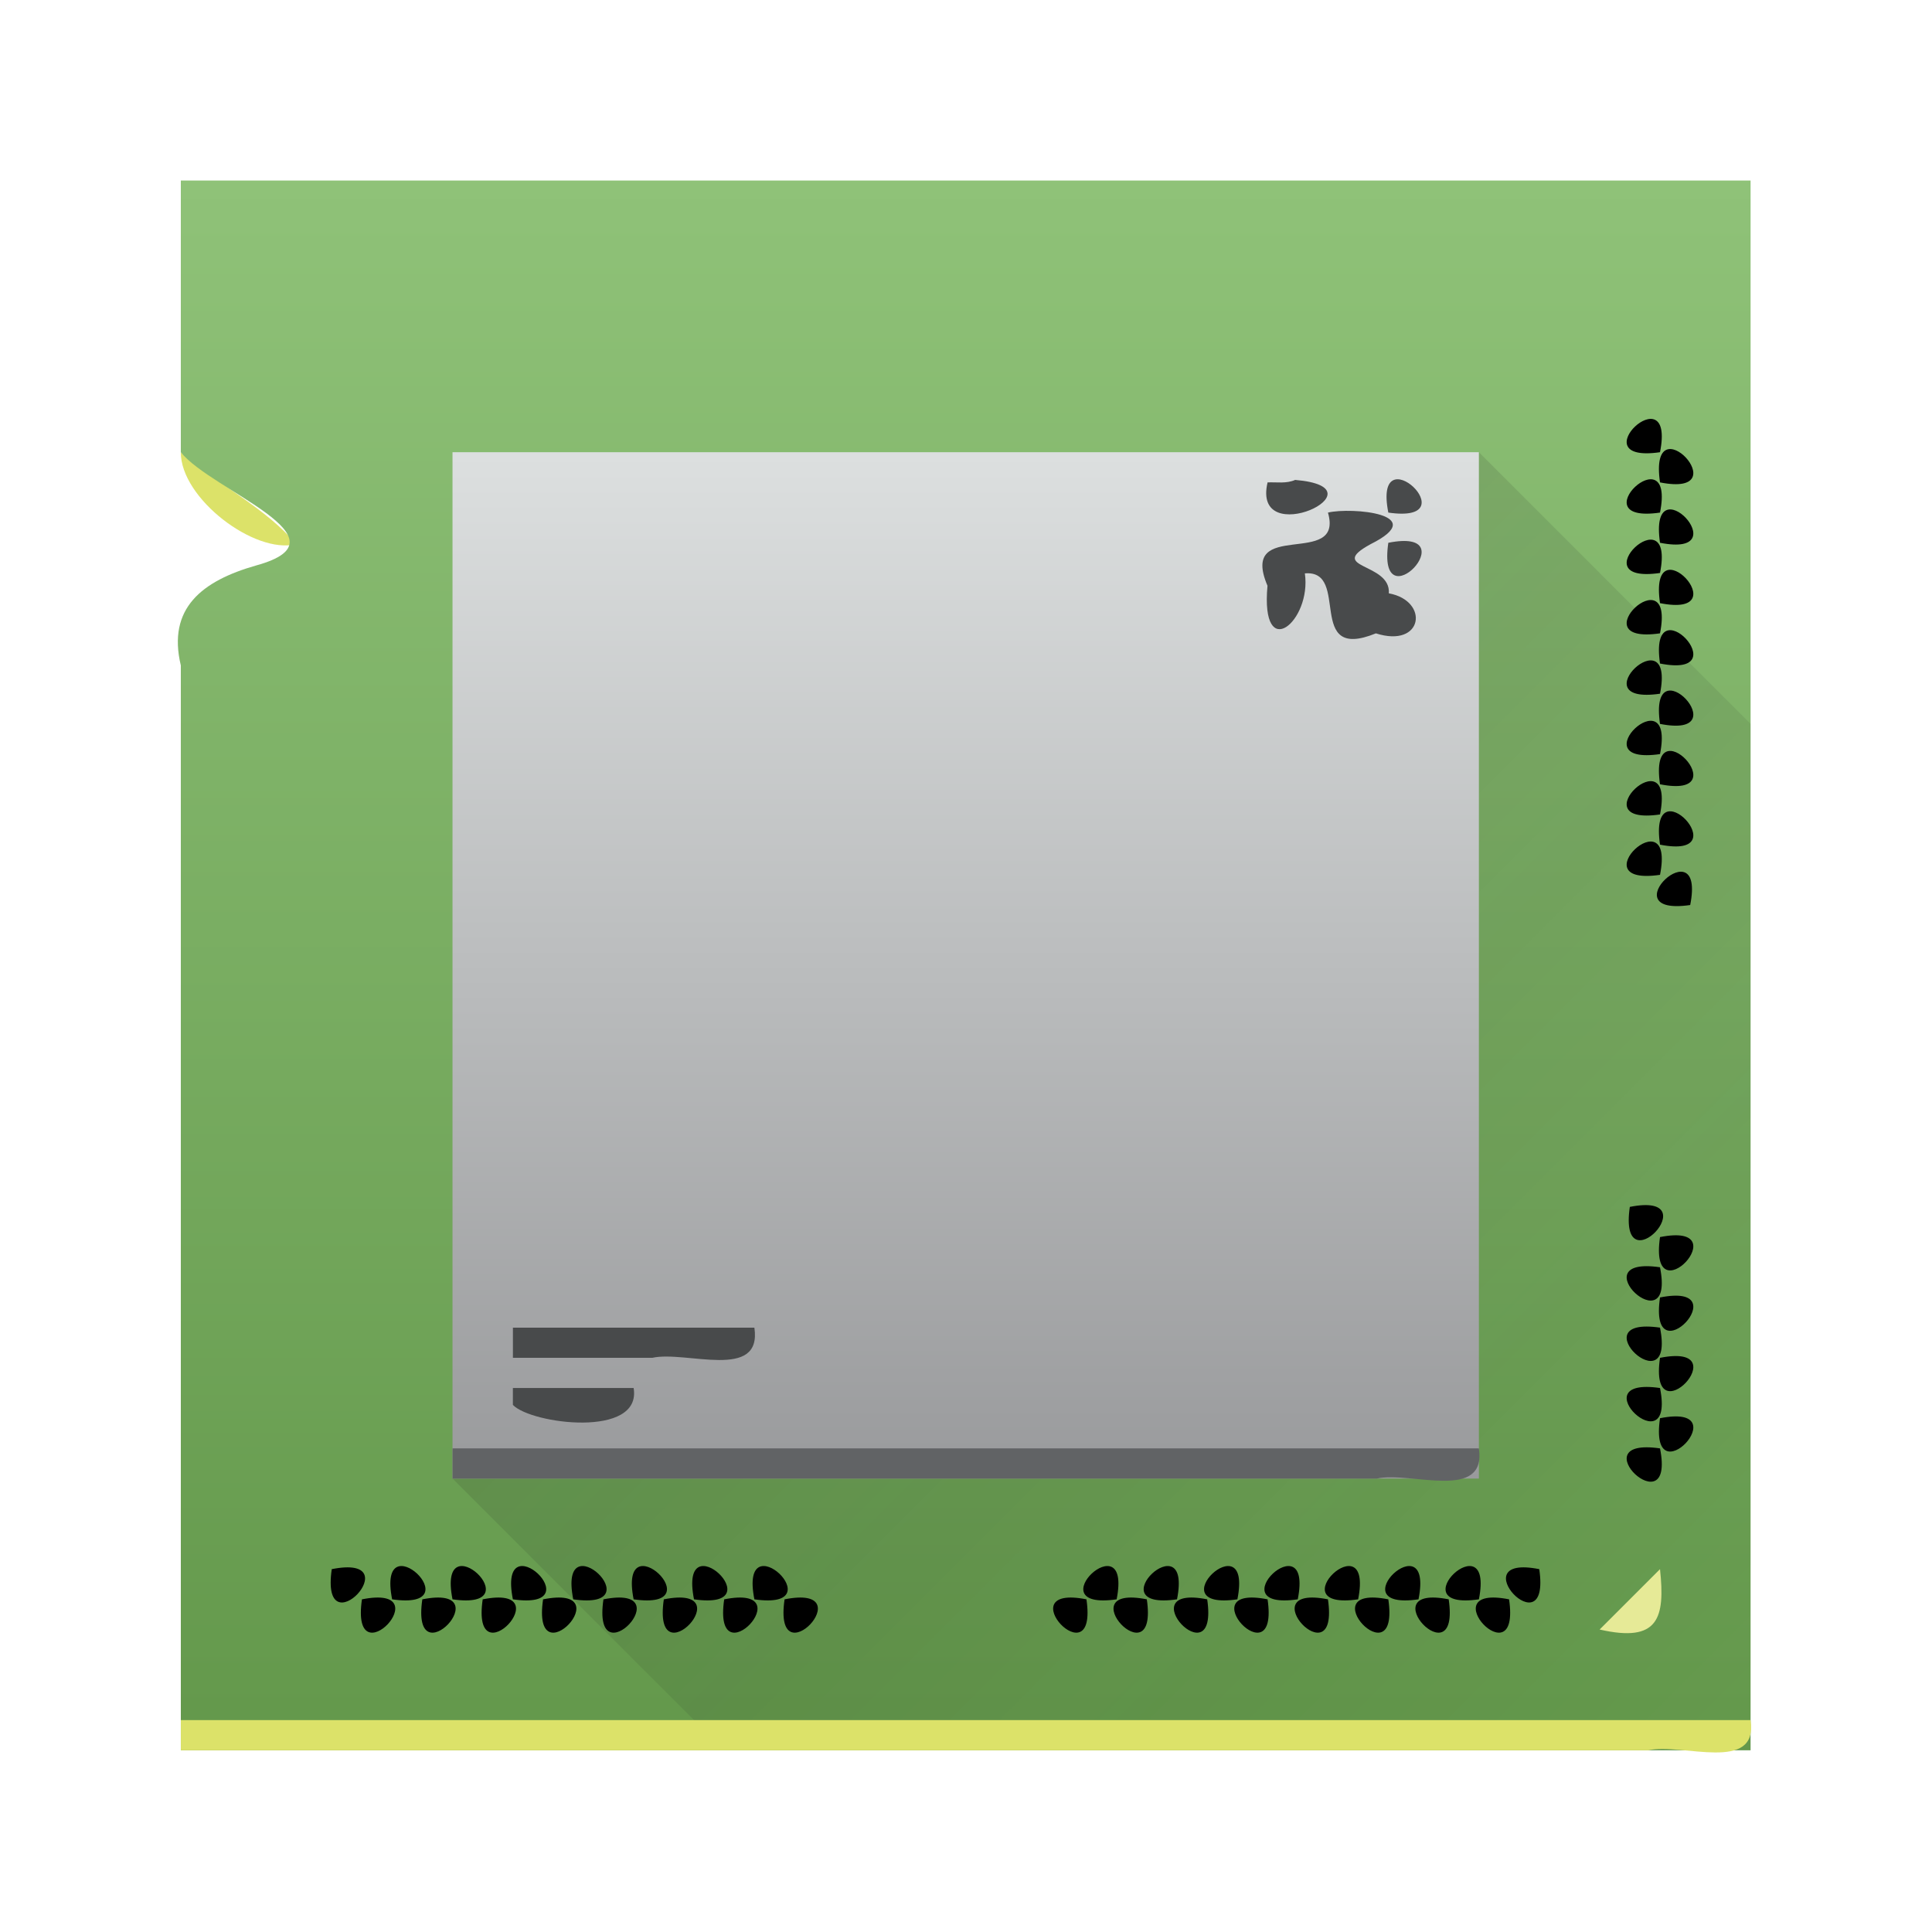 <?xml version="1.0" encoding="UTF-8" standalone="no"?><!DOCTYPE svg PUBLIC "-//W3C//DTD SVG 1.1//EN" "http://www.w3.org/Graphics/SVG/1.1/DTD/svg11.dtd"><svg height="64" version="1.1" viewBox="0 0 64 64" width="64" xmlns="http://www.w3.org/2000/svg" xmlns:xlink="http://www.w3.org/1999/xlink"><defs><linearGradient gradientTransform="translate(-.008 -.013)" gradientUnits="userSpaceOnUse" id="c" x2="0" y1="549.8" y2="497.8"><stop offset="0" stop-color="#63984b"/><stop offset="1" stop-color="#8fc278"/></linearGradient><linearGradient gradientTransform="matrix(.654 0 0 .654 141.42 181.3)" gradientUnits="userSpaceOnUse" id="b" x2="0" y1="549.8" y2="497.8"><stop offset="0" stop-color="#999a9c"/><stop offset="1" stop-color="#dcdfdf"/></linearGradient><linearGradient gradientTransform="translate(376.56 491.78)" gradientUnits="userSpaceOnUse" id="a" x1="15" x2="57" y1="15" y2="57"><stop offset="0" stop-color="#292c2f"/><stop offset="1" stop-opacity="0"/></linearGradient></defs><g transform="translate(-376.57 -491.8)"><path d="m382.56 506.78c-0.01 1.526 2.442 3.389 3.814 3.047-0.914-1.141-2.641-2.013-3.814-3.047z" fill="#dce269" fill-rule="evenodd"/><path d="m382.56 497.78v9c1.001 1.265 5.712 2.865 2.5 3.75-1.794 0.511-2.954 1.413-2.5 3.313v35.937h52v-52h-52z" fill="url(#c)"/><path d="m425.56 506.78-34 34 9 9h34v-34l-9-9z" fill="url(#a)" fill-rule="evenodd" opacity="0.2"/><path d="m382.56 548.78h52c0.263 1.777-2.27 0.749-3.385 1h-48.614v-1z" fill="#dce269"/><path color="#000" d="m427.56 543.78c0.397 2.731-2.67-0.529 0 0zm-1 1c0.397 2.731-2.67-0.529 0 0zm-1 0c-2.731 0.397 0.529-2.67 0 0zm-1 0c0.397 2.731-2.67-0.529 0 0zm-1 0c-2.731 0.397 0.529-2.67 0 0zm-1 0c0.397 2.731-2.67-0.529 0 0zm-1 0c-2.731 0.397 0.529-2.67 0 0zm-1 0c0.397 2.731-2.67-0.529 0 0zm-1 0c-2.731 0.397 0.529-2.67 0 0zm-1 0c0.397 2.731-2.67-0.529 0 0zm-1 0c-2.731 0.397 0.529-2.67 0 0zm-1 0c0.397 2.731-2.67-0.529 0 0zm-1 0c-2.731 0.397 0.529-2.67 0 0zm-1 0c0.397 2.731-2.67-0.529 0 0zm-1 0c-2.731 0.397 0.529-2.67 0 0zm-1 0c0.397 2.731-2.67-0.529 0 0z"/><path d="m431.56 543.78-2 2c1.961 0.45 2.172-0.388 2-2z" fill="#e6ea97" fill-rule="evenodd"/><path color="#000" d="m387.56 543.78c-0.397 2.731 2.67-0.529 0 0zm1 1c-0.397 2.731 2.67-0.529 0 0zm1 0c2.731 0.397-0.529-2.67 0 0zm1 0c-0.397 2.731 2.67-0.529 0 0zm1 0c2.731 0.397-0.529-2.67 0 0zm1 0c-0.397 2.731 2.67-0.529 0 0zm1 0c2.731 0.397-0.529-2.67 0 0zm1 0c-0.397 2.731 2.67-0.529 0 0zm1 0c2.731 0.397-0.529-2.67 0 0zm1 0c-0.397 2.731 2.67-0.529 0 0zm1 0c2.731 0.397-0.529-2.67 0 0zm1 0c-0.397 2.731 2.67-0.529 0 0zm1 0c2.731 0.397-0.529-2.67 0 0zm1 0c-0.397 2.731 2.67-0.529 0 0zm1 0c2.731 0.397-0.529-2.67 0 0zm1 0c-0.397 2.731 2.67-0.529 0 0z"/><path color="#000" d="m432.56 521.78c-2.731 0.397 0.529-2.67 0 0zm-1-1c-2.731 0.397 0.529-2.67 0 0zm0-1c-0.397-2.731 2.67 0.529 0 0zm0-1c-2.731 0.397 0.529-2.67 0 0zm0-1c-0.397-2.731 2.67 0.529 0 0zm0-1c-2.731 0.397 0.529-2.67 0 0zm0-1c-0.397-2.731 2.67 0.529 0 0zm0-1c-2.731 0.397 0.529-2.67 0 0zm0-1c-0.397-2.731 2.67 0.529 0 0zm0-1c-2.731 0.397 0.529-2.67 0 0zm0-1c-0.397-2.731 2.67 0.529 0 0zm0-1c-2.731 0.397 0.529-2.67 0 0zm0-1c-0.397-2.731 2.67 0.529 0 0zm0-1c-2.731 0.397 0.529-2.67 0 0zm0-1c-0.397-2.731 2.67 0.529 0 0zm0-1c-2.731 0.397 0.529-2.67 0 0z"/><path d="m391.56 506.78h34v34h-34v-34z" fill="url(#b)"/><path color="#000" d="m430.56 531.78c-0.397 2.731 2.67-0.529 0 0zm1 1c-0.397 2.731 2.67-0.529 0 0zm0 1c-2.731-0.397 0.529 2.67 0 0zm0 1c-0.397 2.731 2.67-0.529 0 0zm0 1c-2.731-0.397 0.529 2.67 0 0zm0 1c-0.397 2.731 2.67-0.529 0 0zm0 1c-2.731-0.397 0.529 2.67 0 0zm0 1c-0.397 2.731 2.67-0.529 0 0zm0 1c-2.731-0.397 0.529 2.67 0 0z"/><path d="m391.56 539.78h34c0.263 1.777-2.27 0.749-3.385 1h-30.614v-1z" fill="#616365"/><path d="m393.56 535.78h8c0.263 1.777-2.27 0.749-3.385 1h-4.614v-1z" fill="#484a4b"/><path d="m393.56 537.78h4c0.281 1.67-3.396 1.195-4 0.559v-0.559z" fill="#484a4b"/><path d="m418.56 507.78c-0.541 2.301 3.975 0.175 0.914-0.082-0.293 0.129-0.608 0.069-0.914 0.082zm2 1c0.542 1.871-2.968 0.15-2.003 2.424-0.236 2.61 1.469 1.171 1.238-0.41 1.532-0.13-0.012 2.949 2.353 1.987 1.571 0.501 1.78-1.08 0.429-1.326 0.072-1.027-2.092-0.815-0.604-1.629 2.006-0.999-0.641-1.231-1.413-1.046zm2 0c2.731 0.397-0.529-2.67 0 0zm0 1c-0.397 2.731 2.67-0.529 0 0z" fill="#484a4b"/></g></svg>